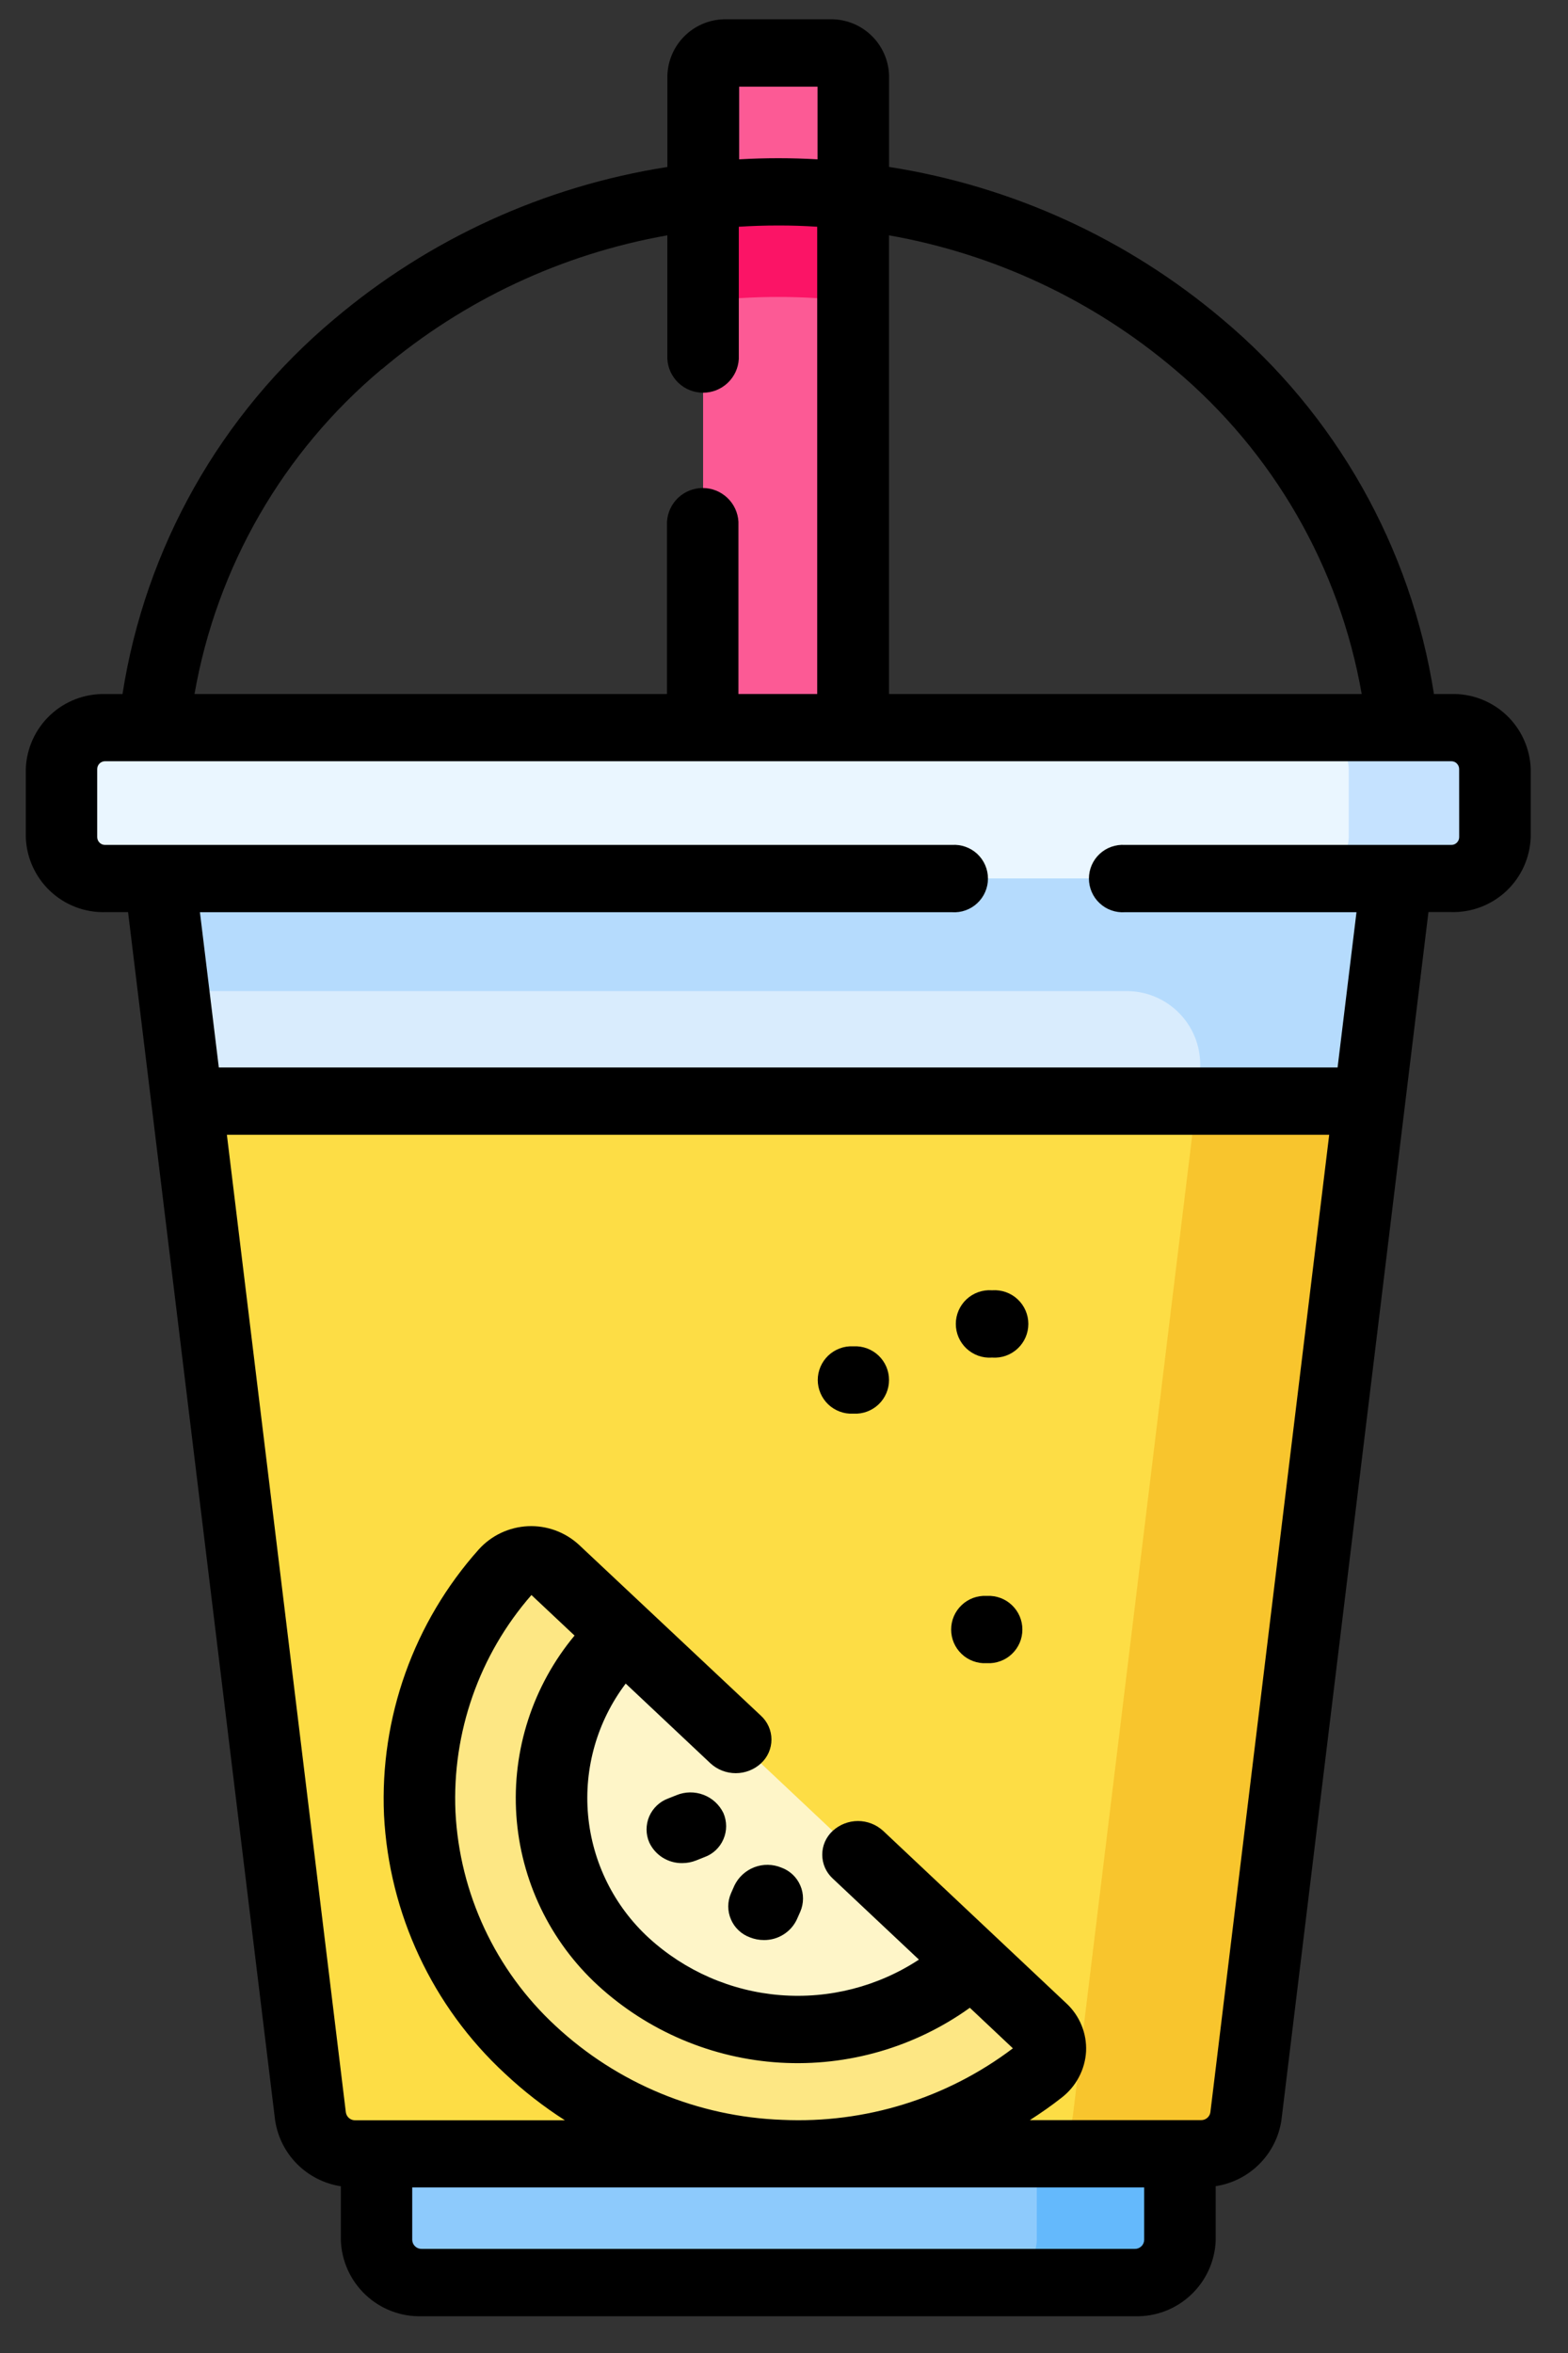 <svg width="40" height="60" viewBox="0 0 40 60" fill="none" xmlns="http://www.w3.org/2000/svg">
<rect x="0" y="0" width="40" height="60" fill="#333333" stroke="none"/>
<path d="M28.947 58.203H10.757C10.46 58.212 10.172 58.103 9.955 57.899C9.739 57.696 9.613 57.415 9.604 57.118V54.538H30.104V57.118C30.099 57.265 30.066 57.41 30.005 57.545C29.944 57.679 29.858 57.8 29.75 57.901C29.643 58.002 29.516 58.08 29.378 58.132C29.241 58.184 29.094 58.208 28.947 58.203Z" fill="#8DCAFC"/>
<path d="M30.099 54.538V57.119C30.089 57.415 29.963 57.696 29.747 57.899C29.531 58.102 29.243 58.212 28.947 58.203H25.295C25.592 58.212 25.88 58.103 26.096 57.9C26.312 57.696 26.439 57.416 26.449 57.119V54.538H30.099Z" fill="#64B9FC"/>
<path d="M30.637 54.92H9.066C8.791 54.927 8.523 54.833 8.312 54.656C8.101 54.479 7.962 54.231 7.921 53.959L3.998 21.74H35.705L31.782 53.959C31.741 54.231 31.602 54.479 31.391 54.656C31.18 54.833 30.912 54.927 30.637 54.92Z" fill="#D9ECFD"/>
<path d="M3.998 21.74L4.428 25.273H28.679C28.945 25.264 29.209 25.311 29.454 25.412C29.7 25.513 29.922 25.665 30.104 25.858C30.287 26.05 30.427 26.28 30.514 26.53C30.601 26.781 30.634 27.048 30.611 27.312L27.367 53.96C27.326 54.233 27.187 54.48 26.976 54.657C26.765 54.834 26.497 54.928 26.222 54.921H30.637C30.912 54.928 31.18 54.834 31.391 54.657C31.602 54.48 31.741 54.233 31.782 53.96L35.705 21.741L3.998 21.74Z" fill="#B5DBFD"/>
<path d="M4.77 28.075L7.921 53.959C7.962 54.231 8.101 54.479 8.311 54.656C8.522 54.833 8.79 54.927 9.066 54.92H30.64C30.916 54.927 31.184 54.833 31.395 54.656C31.605 54.479 31.744 54.231 31.785 53.959L34.937 28.075H4.77Z" fill="#FDDD45"/>
<path d="M30.52 28.075L27.368 53.959C27.327 54.231 27.188 54.479 26.977 54.656C26.766 54.833 26.498 54.927 26.223 54.92H30.638C30.913 54.927 31.181 54.833 31.392 54.656C31.603 54.479 31.742 54.231 31.783 53.959L34.935 28.075H30.52Z" fill="#F8C52D"/>
<path d="M21.769 1.922V19.958H17.936V1.922C17.941 1.765 18.007 1.617 18.121 1.51C18.235 1.403 18.387 1.345 18.544 1.35H21.161C21.317 1.345 21.469 1.403 21.583 1.51C21.697 1.617 21.764 1.765 21.769 1.922Z" fill="#FC5A95"/>
<path d="M19.853 5.515C19.212 5.514 18.572 5.547 17.936 5.615V7.687C19.209 7.534 20.495 7.534 21.769 7.687V5.617C21.132 5.549 20.493 5.515 19.853 5.515Z" fill="#FB1466"/>
<path d="M37.013 22.399H2.69C2.402 22.407 2.121 22.301 1.911 22.103C1.701 21.905 1.577 21.632 1.568 21.343V19.61C1.577 19.322 1.701 19.048 1.911 18.85C2.121 18.652 2.402 18.546 2.69 18.554H37.013C37.302 18.546 37.582 18.652 37.793 18.85C38.003 19.048 38.126 19.322 38.135 19.61V21.347C38.125 21.635 38.002 21.908 37.791 22.105C37.581 22.302 37.301 22.408 37.013 22.399Z" fill="#EAF6FF"/>
<path d="M38.136 19.611V21.347C38.127 21.636 38.004 21.909 37.793 22.107C37.583 22.305 37.303 22.411 37.014 22.403H33.285C33.574 22.411 33.854 22.305 34.064 22.107C34.275 21.909 34.398 21.636 34.407 21.347V19.614C34.398 19.325 34.275 19.052 34.064 18.854C33.854 18.656 33.574 18.55 33.285 18.558H37.014C37.302 18.55 37.582 18.656 37.792 18.853C38.003 19.05 38.126 19.323 38.136 19.611Z" fill="#C5E2FF"/>
<path d="M26.558 51.698C26.638 51.772 26.701 51.862 26.742 51.963C26.783 52.064 26.801 52.173 26.795 52.281C26.79 52.39 26.76 52.496 26.708 52.592C26.657 52.688 26.585 52.771 26.497 52.836C24.613 54.283 22.28 55.019 19.907 54.915C17.533 54.81 15.273 53.873 13.523 52.266C11.834 50.721 10.823 48.572 10.71 46.286C10.596 44 11.39 41.761 12.917 40.057C12.993 39.973 13.084 39.906 13.185 39.858C13.287 39.809 13.397 39.782 13.51 39.776C13.622 39.771 13.734 39.788 13.84 39.826C13.946 39.864 14.043 39.923 14.126 39.999L26.558 51.698Z" fill="#FDE784"/>
<path d="M24.787 50.023C23.576 51.136 21.991 51.754 20.346 51.754C18.701 51.754 17.116 51.136 15.906 50.023C15.326 49.492 14.863 48.847 14.547 48.127C14.23 47.408 14.066 46.63 14.066 45.844C14.066 45.059 14.23 44.281 14.547 43.562C14.863 42.842 15.326 42.197 15.906 41.666L24.787 50.023Z" fill="#FEF5C8"/>
<path d="M37.013 17.697H36.58C35.998 13.961 34.079 10.564 31.18 8.137C28.756 6.088 25.816 4.746 22.68 4.257V1.922C22.668 1.531 22.501 1.161 22.216 0.893C21.932 0.625 21.553 0.481 21.162 0.492H18.545C18.154 0.481 17.775 0.625 17.49 0.893C17.205 1.161 17.038 1.531 17.025 1.922V4.258C13.89 4.747 10.949 6.089 8.525 8.138C5.626 10.565 3.707 13.962 3.125 17.698H2.692C2.169 17.683 1.661 17.876 1.28 18.235C0.899 18.593 0.675 19.089 0.658 19.612V21.345C0.675 21.868 0.899 22.363 1.28 22.722C1.661 23.081 2.169 23.274 2.692 23.259H3.267L7.017 54.059C7.079 54.483 7.275 54.876 7.577 55.18C7.88 55.484 8.271 55.683 8.695 55.748V57.12C8.712 57.651 8.939 58.153 9.326 58.517C9.713 58.882 10.228 59.078 10.759 59.063H28.949C29.48 59.078 29.995 58.882 30.382 58.517C30.769 58.153 30.996 57.651 31.013 57.12V55.746C31.437 55.681 31.828 55.482 32.13 55.178C32.432 54.874 32.629 54.481 32.69 54.057L36.44 23.257H37.015C37.538 23.272 38.046 23.079 38.428 22.72C38.809 22.361 39.032 21.866 39.049 21.343V19.611C39.032 19.088 38.809 18.593 38.428 18.234C38.046 17.875 37.538 17.682 37.015 17.697H37.013ZM29.957 9.41C32.478 11.522 34.172 14.457 34.737 17.697H22.679V6.001C25.364 6.474 27.876 7.65 29.957 9.41ZM18.847 2.21H20.856V4.063C20.522 4.044 20.188 4.034 19.856 4.034C19.524 4.034 19.185 4.044 18.856 4.063V2.208L18.847 2.21ZM9.747 9.41C11.829 7.65 14.34 6.474 17.024 6.001V9.154C17.038 9.387 17.139 9.605 17.309 9.765C17.478 9.925 17.703 10.014 17.936 10.014C18.169 10.014 18.393 9.925 18.562 9.765C18.732 9.605 18.834 9.387 18.847 9.154V5.782C19.18 5.761 19.514 5.75 19.847 5.75C20.18 5.749 20.514 5.76 20.847 5.782V17.697H18.838V13.305C18.825 13.072 18.723 12.853 18.553 12.693C18.384 12.533 18.16 12.444 17.927 12.444C17.694 12.444 17.469 12.533 17.3 12.693C17.13 12.853 17.029 13.072 17.015 13.305V17.697H4.962C5.528 14.457 7.22 11.522 9.741 9.41H9.747ZM28.947 57.345H10.757C10.695 57.346 10.635 57.324 10.59 57.281C10.545 57.239 10.518 57.18 10.516 57.118V55.778H29.188V57.118C29.186 57.18 29.16 57.239 29.114 57.281C29.069 57.324 29.009 57.347 28.947 57.345ZM25.839 52.231C24.153 53.506 22.073 54.151 19.961 54.055C17.804 53.978 15.748 53.126 14.168 51.655C12.639 50.24 11.724 48.283 11.619 46.203C11.53 44.179 12.224 42.198 13.557 40.672L14.657 41.706C13.592 42.986 13.06 44.626 13.172 46.288C13.284 47.949 14.03 49.504 15.257 50.63C16.533 51.798 18.172 52.492 19.899 52.596C21.625 52.699 23.335 52.205 24.741 51.197L25.839 52.231ZM30.877 53.862C30.869 53.919 30.839 53.97 30.795 54.007C30.751 54.044 30.695 54.063 30.638 54.062H26.272C26.549 53.884 26.82 53.695 27.08 53.491C27.263 53.35 27.414 53.172 27.522 52.968C27.63 52.764 27.693 52.539 27.706 52.309C27.716 52.081 27.677 51.854 27.59 51.643C27.504 51.432 27.373 51.242 27.206 51.087L22.531 46.687C22.355 46.525 22.125 46.435 21.887 46.435C21.648 46.435 21.418 46.525 21.242 46.687C21.158 46.764 21.091 46.858 21.045 46.962C20.999 47.066 20.976 47.179 20.976 47.293C20.976 47.407 20.999 47.52 21.045 47.625C21.091 47.729 21.158 47.823 21.242 47.9L23.442 49.969C22.395 50.656 21.15 50.974 19.902 50.874C18.654 50.774 17.475 50.26 16.551 49.415C15.664 48.601 15.111 47.486 15.002 46.286C14.893 45.087 15.236 43.89 15.962 42.93L18.124 44.964C18.3 45.126 18.53 45.215 18.769 45.215C19.007 45.215 19.238 45.126 19.413 44.964C19.497 44.887 19.564 44.793 19.61 44.689C19.656 44.584 19.68 44.471 19.68 44.357C19.68 44.243 19.656 44.13 19.61 44.026C19.564 43.922 19.497 43.828 19.413 43.751L14.77 39.392C14.595 39.231 14.39 39.106 14.167 39.024C13.943 38.943 13.706 38.906 13.469 38.917C13.231 38.928 12.998 38.986 12.783 39.087C12.568 39.188 12.375 39.331 12.215 39.508C10.556 41.364 9.687 43.795 9.796 46.282C9.924 48.797 11.03 51.162 12.878 52.872C13.351 53.316 13.864 53.716 14.411 54.066H9.062C9.005 54.067 8.949 54.048 8.905 54.011C8.861 53.974 8.832 53.922 8.823 53.866L5.788 28.937H33.908L30.877 53.862ZM37.224 21.345C37.224 21.372 37.219 21.399 37.208 21.424C37.197 21.449 37.182 21.471 37.162 21.49C37.142 21.509 37.119 21.523 37.094 21.533C37.068 21.542 37.041 21.546 37.014 21.545H28.697C28.58 21.537 28.462 21.553 28.351 21.593C28.239 21.632 28.138 21.694 28.052 21.774C27.965 21.855 27.897 21.952 27.85 22.06C27.803 22.168 27.779 22.285 27.779 22.403C27.779 22.521 27.803 22.637 27.85 22.745C27.897 22.854 27.965 22.951 28.052 23.031C28.138 23.112 28.239 23.174 28.351 23.213C28.462 23.253 28.58 23.269 28.697 23.261H34.604L34.122 27.22H5.582L5.1 23.261H24.284C24.402 23.269 24.52 23.253 24.631 23.213C24.742 23.174 24.844 23.112 24.93 23.031C25.016 22.951 25.085 22.854 25.132 22.745C25.179 22.637 25.203 22.521 25.203 22.403C25.203 22.285 25.179 22.168 25.132 22.06C25.085 21.952 25.016 21.855 24.93 21.774C24.844 21.694 24.742 21.632 24.631 21.593C24.52 21.553 24.402 21.537 24.284 21.545H2.69C2.663 21.546 2.636 21.542 2.611 21.533C2.585 21.523 2.562 21.509 2.542 21.49C2.523 21.471 2.507 21.449 2.496 21.424C2.486 21.399 2.48 21.372 2.48 21.345V19.611C2.48 19.584 2.486 19.557 2.496 19.532C2.507 19.507 2.523 19.485 2.542 19.466C2.562 19.447 2.585 19.433 2.611 19.423C2.636 19.414 2.663 19.41 2.69 19.411H37.013C37.04 19.41 37.067 19.414 37.093 19.423C37.118 19.433 37.142 19.447 37.161 19.466C37.181 19.485 37.196 19.507 37.207 19.532C37.218 19.557 37.223 19.584 37.223 19.611L37.224 21.345Z" fill="black"/>
<path d="M17.259 45.775L17.048 45.859C16.94 45.898 16.841 45.959 16.758 46.038C16.674 46.117 16.608 46.212 16.562 46.317C16.517 46.422 16.494 46.536 16.494 46.651C16.494 46.765 16.518 46.879 16.564 46.984C16.639 47.143 16.758 47.277 16.907 47.37C17.056 47.462 17.228 47.511 17.404 47.508C17.526 47.508 17.646 47.485 17.759 47.44L17.97 47.356C18.078 47.317 18.177 47.256 18.26 47.178C18.343 47.099 18.41 47.004 18.455 46.898C18.501 46.793 18.524 46.679 18.524 46.565C18.523 46.45 18.5 46.336 18.454 46.231C18.35 46.017 18.169 45.851 17.947 45.767C17.725 45.682 17.479 45.685 17.259 45.775Z" fill="black"/>
<path d="M19.931 47.622C19.712 47.532 19.466 47.528 19.244 47.613C19.022 47.698 18.84 47.864 18.736 48.078L18.648 48.278C18.602 48.383 18.578 48.496 18.578 48.611C18.578 48.726 18.601 48.839 18.647 48.944C18.692 49.05 18.758 49.145 18.842 49.223C18.925 49.302 19.024 49.363 19.131 49.402C19.244 49.447 19.365 49.47 19.486 49.47C19.662 49.472 19.835 49.424 19.983 49.331C20.133 49.238 20.252 49.105 20.327 48.946L20.416 48.746C20.461 48.641 20.485 48.527 20.485 48.413C20.485 48.298 20.462 48.184 20.416 48.079C20.371 47.974 20.305 47.879 20.221 47.8C20.138 47.722 20.039 47.661 19.931 47.622Z" fill="black"/>
<path d="M25.314 32.901H25.301C25.184 32.893 25.066 32.91 24.955 32.949C24.844 32.989 24.742 33.05 24.656 33.131C24.57 33.211 24.501 33.309 24.454 33.417C24.407 33.525 24.383 33.642 24.383 33.759C24.383 33.877 24.407 33.994 24.454 34.102C24.501 34.21 24.57 34.307 24.656 34.388C24.742 34.468 24.844 34.53 24.955 34.57C25.066 34.609 25.184 34.626 25.301 34.617H25.314C25.432 34.626 25.55 34.609 25.661 34.57C25.772 34.53 25.874 34.468 25.96 34.388C26.046 34.307 26.115 34.21 26.162 34.102C26.209 33.994 26.233 33.877 26.233 33.759C26.233 33.642 26.209 33.525 26.162 33.417C26.115 33.309 26.046 33.211 25.96 33.131C25.874 33.05 25.772 32.989 25.661 32.949C25.55 32.91 25.432 32.893 25.314 32.901Z" fill="black"/>
<path d="M21.779 34.331H21.762C21.646 34.325 21.529 34.343 21.421 34.384C21.312 34.425 21.212 34.487 21.128 34.567C21.044 34.647 20.977 34.744 20.931 34.851C20.885 34.958 20.861 35.073 20.861 35.189C20.861 35.305 20.885 35.42 20.931 35.527C20.977 35.634 21.044 35.731 21.128 35.811C21.212 35.891 21.312 35.953 21.421 35.994C21.529 36.035 21.646 36.053 21.762 36.047H21.779C21.895 36.053 22.011 36.035 22.12 35.994C22.229 35.953 22.329 35.891 22.413 35.811C22.497 35.731 22.564 35.634 22.61 35.527C22.656 35.42 22.679 35.305 22.679 35.189C22.679 35.073 22.656 34.958 22.61 34.851C22.564 34.744 22.497 34.647 22.413 34.567C22.329 34.487 22.229 34.425 22.12 34.384C22.011 34.343 21.895 34.325 21.779 34.331Z" fill="black"/>
<path d="M25.181 40.694H25.164C25.048 40.689 24.932 40.707 24.823 40.747C24.714 40.788 24.614 40.85 24.53 40.931C24.446 41.011 24.379 41.107 24.333 41.214C24.287 41.321 24.264 41.436 24.264 41.552C24.264 41.669 24.287 41.784 24.333 41.891C24.379 41.998 24.446 42.094 24.53 42.174C24.614 42.255 24.714 42.317 24.823 42.357C24.932 42.398 25.048 42.416 25.164 42.41H25.181C25.297 42.416 25.413 42.398 25.522 42.357C25.631 42.317 25.731 42.255 25.815 42.174C25.899 42.094 25.966 41.998 26.012 41.891C26.058 41.784 26.081 41.669 26.081 41.552C26.081 41.436 26.058 41.321 26.012 41.214C25.966 41.107 25.899 41.011 25.815 40.931C25.731 40.85 25.631 40.788 25.522 40.747C25.413 40.707 25.297 40.689 25.181 40.694Z" fill="black"/>
</svg>
